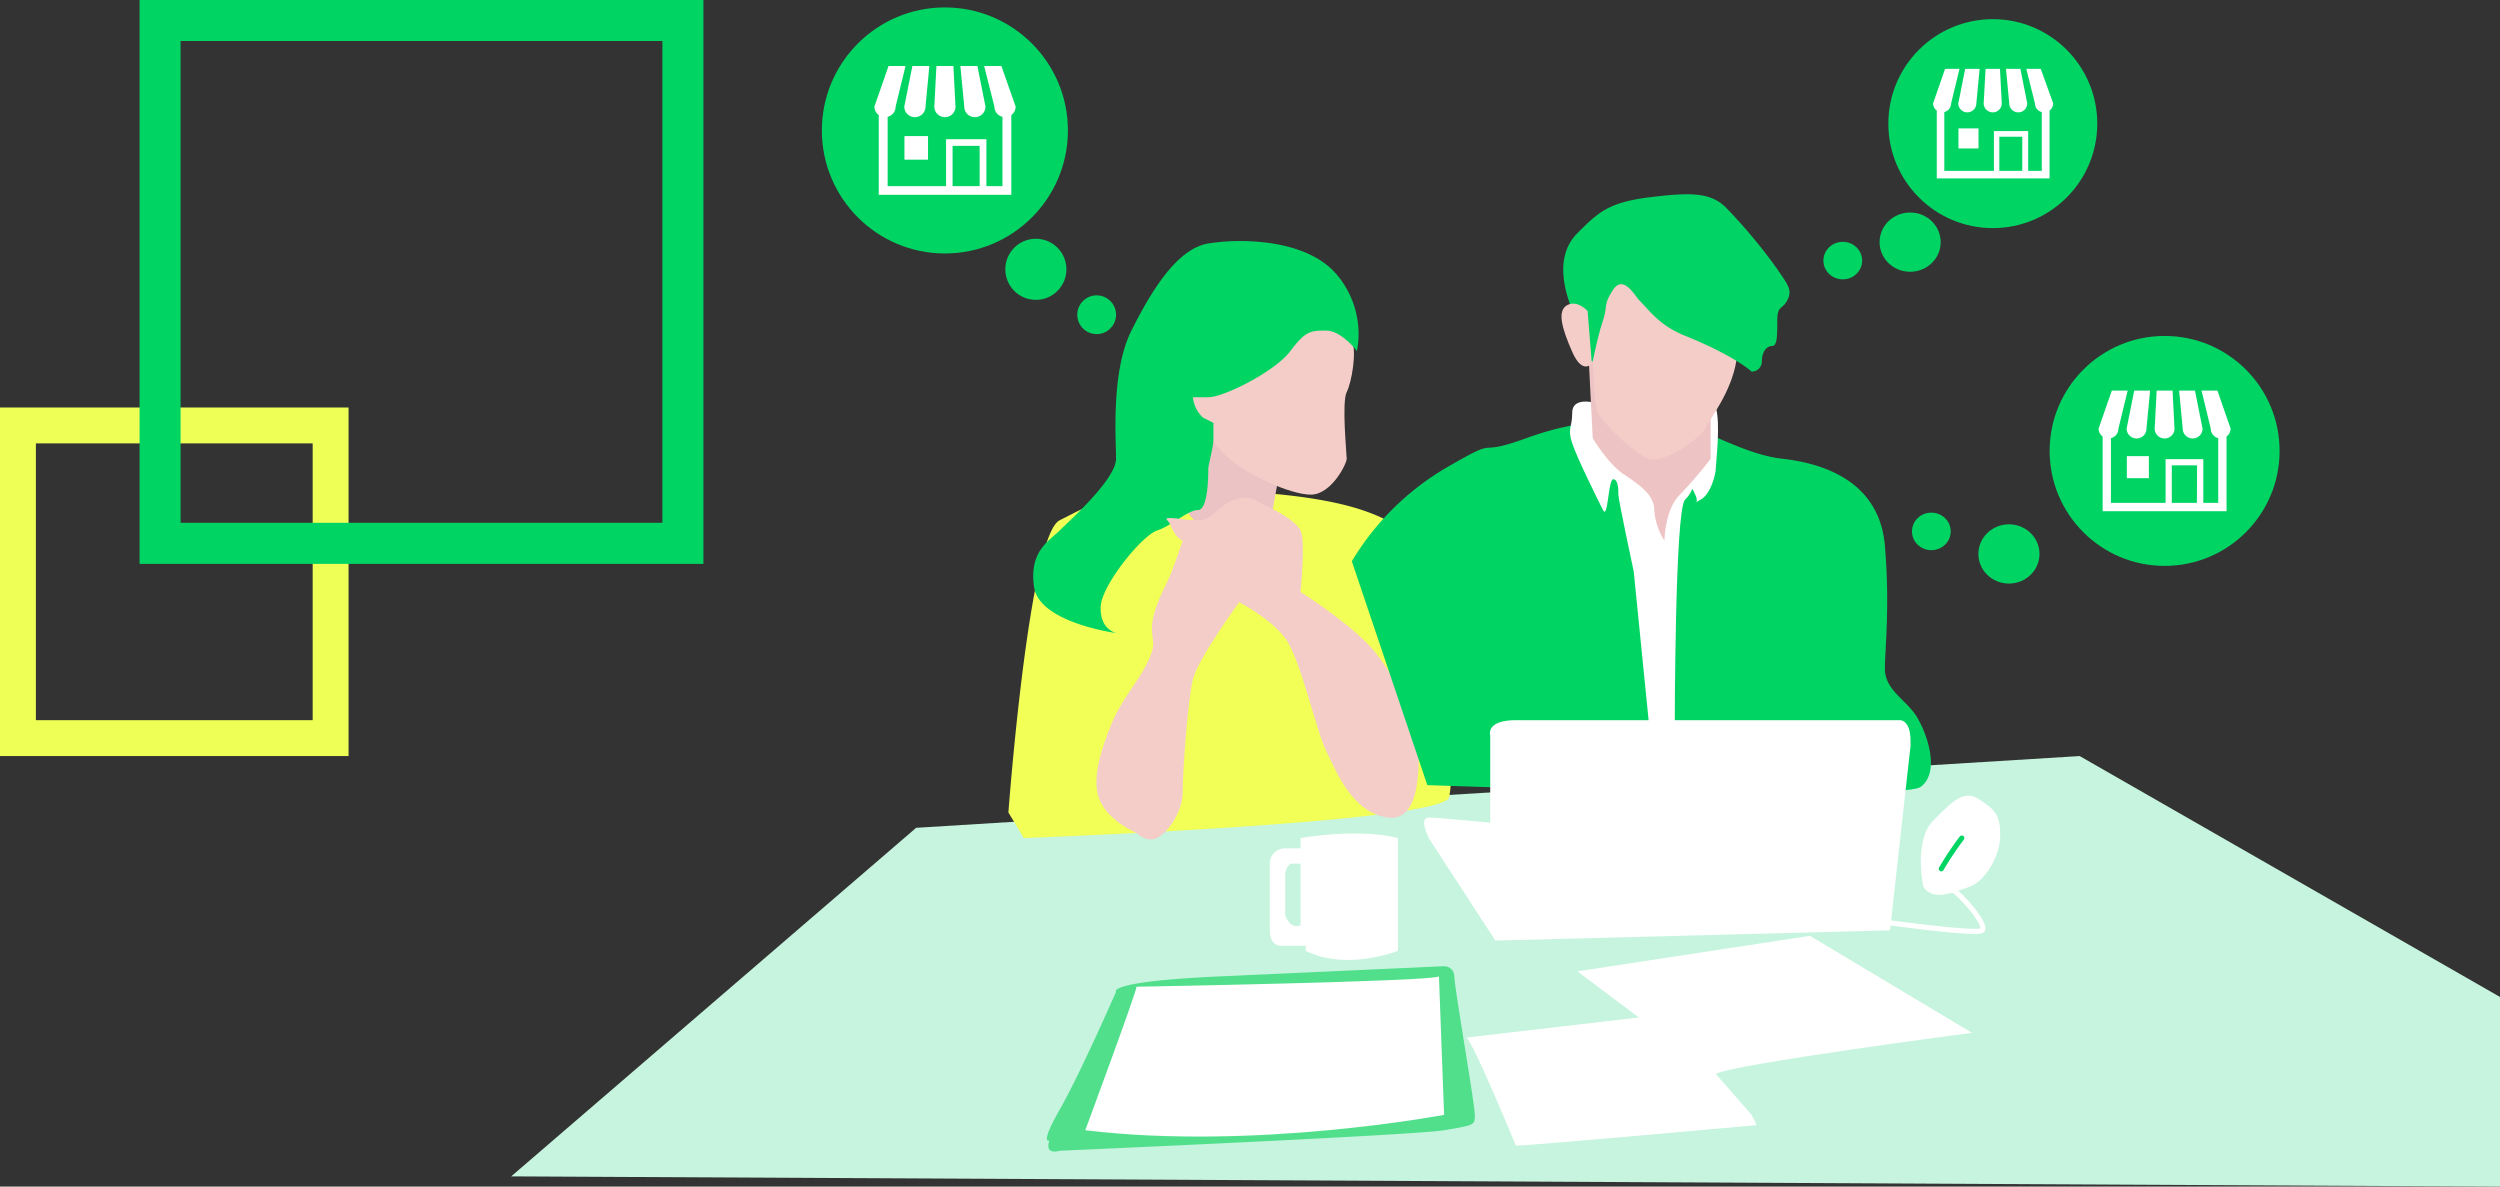 <svg xmlns="http://www.w3.org/2000/svg" viewBox="0 0 487.73 231.5"><rect x="0" y="0" width="487.73" height="231.5" fill="#333333" stroke="none"/><defs><style>.cls-1{fill:#c6f4de;}.cls-2{fill:#f1ff56;}.cls-3{fill:#eeff56;}.cls-4{fill:#00d564;}.cls-5{fill:#fff;}.cls-6{fill:#ecc3c4;}.cls-7{fill:#f4cdc9;}.cls-8{fill:#eec3c4;}.cls-9{fill:#01d464;}.cls-10{fill:#51df8c;}.cls-11,.cls-12{fill:none;}.cls-11{stroke:#fff;stroke-miterlimit:10;}.cls-12{stroke:#00d564;stroke-linecap:round;stroke-linejoin:round;}</style></defs><g id="レイヤー_2" data-name="レイヤー 2"><g id="レイヤー_1-2" data-name="レイヤー 1"><polygon class="cls-1" points="99.73 229.5 178.73 161.5 405.73 147.5 487.73 194.5 487.73 231.5 99.73 229.5"/><path class="cls-2" d="M196.73,158.5s4-54,10-57,11-6,19-6,28,0,40,4,15,11,15,14,3,13-1,20a9.79,9.79,0,0,0,1,7,25.14,25.14,0,0,1,2,15c-1,5-83,8-83,8Z"/><path class="cls-3" d="M61,86.5v54H7v-54H61m7-7H0v68H68v-68Z"/><path class="cls-4" d="M129.23,8v94h-94V8h94m8-8h-110V110h110V0Z"/><circle class="cls-4" cx="184.34" cy="25.45" r="24"/><path class="cls-5" d="M178.49,22.86a2.07,2.07,0,0,0,2.07-2.07l.75-7.92H178l-1.58,7.92A2.07,2.07,0,0,0,178.49,22.86Z"/><path class="cls-5" d="M184.34,22.86a2.07,2.07,0,0,0,2.07-2.07L186,12.87h-3.31l-.41,7.92A2.07,2.07,0,0,0,184.34,22.86Z"/><path class="cls-5" d="M190.19,22.86a2.07,2.07,0,0,0,2.07-2.07l-1.58-7.92h-3.32l.76,7.92A2.07,2.07,0,0,0,190.19,22.86Z"/><path class="cls-5" d="M195.36,12.87H192L194,20.79a2.07,2.07,0,0,0,1.57,2V36.31h-3.13V27.16h-7.87v9.15h-11.4V22.79a2.06,2.06,0,0,0,1.56-2l1.93-7.92h-3.31l-2.76,7.92a2.07,2.07,0,0,0,.85,1.66V38h25.86V22.45a2.06,2.06,0,0,0,.84-1.66Zm-4.24,23.44h-5.28V28.46h5.28Z"/><rect class="cls-5" x="176.45" y="26.55" width="4.6" height="4.6"/><circle class="cls-4" cx="202.09" cy="52.54" r="5.96"/><circle class="cls-4" cx="213.95" cy="61.4" r="3.78"/><path class="cls-6" d="M249.73,91.5l-2,11s-8,6-11,3-6-6-6-8,7-16,7-16Z"/><path class="cls-7" d="M231.73,76.5s3,8,7,12,13,8,17,8,7-6,7-7-1-11,0-13,2-8,1-10-12-6-12-6"/><path class="cls-4" d="M217.73,123.5s-15-2-16-9,3-9,5-11,11-10,11-14-1-17,3-25,9-16,15-17,19-1,25,6a17.9,17.9,0,0,1,4,15s-3-4-6-4-4,0-7,4-13,9-16,9h-3a6.19,6.19,0,0,0,2,4l2,1v3c0,2-1,5-1,6s0,8-2,8-5,3-8,4-11,10.88-11,15C214.73,119.5,214.73,122.5,217.73,123.5Z"/><path class="cls-7" d="M221.73,162.5s2,2,4,1,5-5,5-9,1-18,2-22,9-15,9-15,6,3,9,7,6,18,8,22,5,12,12,13,6-12,6-15-5-14-10-19-13-10-13-10,1-10,0-12-5-4-7-5-3-2-6-1-4,4-7,4-7-1-6,0,1,3,3,4c0,0-2,6-3,8s-3,6-3,9,1,3-1,7-5,7-7,12-4,11-2,15S221.73,162.5,221.73,162.5Z"/><path class="cls-4" d="M263.73,109.5a52.43,52.43,0,0,1,18-18c12-7,5-2,16-6s17.45-3.24,24.73-3.62,16.27,6.62,25.27,7.62,19,5,20,17,0,20,0,24,4,6,6,9,5,11,1,14-96.27-.33-96.27-.33Z"/><path class="cls-5" d="M310.73,78.5s-4-1-4,2-1,3,0,6,5,11,6,13,1-6,2-6,1,2,1,3,3,15,3,15l3,30,5,1s0-43,2-45,1-3,2-1-1,2,1,1,3-5,3-6,1-9,0-12S310.73,78.5,310.73,78.5Z"/><path class="cls-8" d="M309.92,69.5l.81,16s3,5,6,7,6,4,6,7a12.68,12.68,0,0,0,2,6s0-6,3-9a76.84,76.84,0,0,0,6-7v-8Z"/><path class="cls-7" d="M310.73,66.5s0,12,1,14,7,8,10,9,10-4,11-6,5-7,6-13,0-8,0-8l-24-13Z"/><path class="cls-9" d="M309.73,70.5a64.72,64.72,0,0,0-3-10c-2-5-3-11,1-15s6-6,14-7,12-1,15,2a105.92,105.92,0,0,1,10,12c2,3,3,4,2,6s-2,1-2,4,0,5-1,5-2,1-2,3a2,2,0,0,1-2,2s-3.13-3-13-7c-5-2-7-5-9-7-.71-.71-3-5-5-2s-1,3-2,6-2,8-2,8Z"/><path class="cls-7" d="M310.55,70.93s-1.82,2.27-3.82-2.28-3-8-1-9.11,4,1.14,4,1.14"/><path class="cls-5" d="M291.73,183.5l-13-20s-2-4,0-4,12,1,12,1v-17s-1-3,5-3h75s2,0,2,4v1l-4,36Z"/><path class="cls-5" d="M253.73,163.5v2h-3a2.94,2.94,0,0,0-3,3v13c0,3,2,3,2,3h5v1c8,4,18,0,18,0v-22C264.73,161.5,253.73,163.5,253.73,163.5Zm0,6v11s-2,1-3-2v-8a3.1,3.1,0,0,1,1-2h2Z"/><path class="cls-10" d="M204.73,222.5s-2,1,2-6,11-23,11-23-2-2,20-3l44-2a2,2,0,0,1,2,2c0,2,4,25,4,27s0,2-6,3-75,4-75,4S203.73,225.5,204.73,222.5Z"/><path class="cls-5" d="M221.73,192.5s57-1,59-2l1,27s-37,7-70,3C211.73,220.5,221.73,193.5,221.73,192.5Z"/><path class="cls-5" d="M334.73,209.5l7,8,1,2s-44,4-47,4c0,0-8.3-20.17-9.65-21.08l33.65-3.92-12-9,45.37-6.93,31.63,18.93S338.73,207.5,334.73,209.5Z"/><path class="cls-11" d="M364.73,179.5s21,3,22,2-4-7-6-8"/><path class="cls-5" d="M375.23,173s-2-9,2-13,6-6,9-4,4,3,4,7-3,9-6,10S377.23,176,375.23,173Z"/><path class="cls-12" d="M378.73,169.5a61.25,61.25,0,0,1,4-6"/><circle class="cls-4" cx="388.78" cy="24.12" r="20.38"/><path class="cls-5" d="M383.81,21.92a1.76,1.76,0,0,0,1.76-1.76l.64-6.73h-2.82l-1.34,6.73A1.76,1.76,0,0,0,383.81,21.92Z"/><path class="cls-5" d="M388.78,21.92a1.75,1.75,0,0,0,1.75-1.76l-.35-6.73h-2.81L387,20.16A1.76,1.76,0,0,0,388.78,21.92Z"/><path class="cls-5" d="M393.75,21.92a1.75,1.75,0,0,0,1.75-1.76l-1.34-6.73h-2.81l.64,6.73A1.76,1.76,0,0,0,393.75,21.92Z"/><path class="cls-5" d="M398.13,13.43h-2.81L397,20.16a1.75,1.75,0,0,0,1.33,1.7V33.34h-2.65V25.57H389v7.77h-9.68V21.86a1.76,1.76,0,0,0,1.33-1.7l1.63-6.73h-2.81l-2.34,6.73a1.73,1.73,0,0,0,.72,1.41V34.81h22V21.57a1.75,1.75,0,0,0,.71-1.41Zm-3.6,19.91h-4.48V26.67h4.48Z"/><rect class="cls-5" x="382.08" y="25.05" width="3.91" height="3.91"/><circle class="cls-4" cx="422.3" cy="87.97" r="22.43"/><path class="cls-5" d="M416.83,85.54a1.92,1.92,0,0,0,1.93-1.93l.71-7.41h-3.1l-1.48,7.41A1.93,1.93,0,0,0,416.83,85.54Z"/><path class="cls-5" d="M422.3,85.54a1.92,1.92,0,0,0,1.93-1.93l-.38-7.41h-3.1l-.39,7.41A1.93,1.93,0,0,0,422.3,85.54Z"/><path class="cls-5" d="M427.77,85.54a1.92,1.92,0,0,0,1.93-1.93l-1.48-7.41h-3.09l.7,7.41A1.93,1.93,0,0,0,427.77,85.54Z"/><path class="cls-5" d="M432.6,76.2h-3.1l1.8,7.41a1.94,1.94,0,0,0,1.46,1.87V98.11h-2.91V89.57h-7.36v8.54H411.83V85.48a1.93,1.93,0,0,0,1.46-1.87l1.8-7.41H412l-2.58,7.41a1.94,1.94,0,0,0,.79,1.55V99.73h24.17V85.16a1.91,1.91,0,0,0,.79-1.55Zm-4,21.91H423.7V90.78h4.93Z"/><rect class="cls-5" x="414.93" y="88.99" width="4.3" height="4.3"/><ellipse class="cls-4" cx="372.65" cy="47.24" rx="5.96" ry="5.78"/><ellipse class="cls-4" cx="359.51" cy="50.84" rx="3.78" ry="3.66"/><ellipse class="cls-4" cx="391.93" cy="108.07" rx="5.96" ry="5.78"/><ellipse class="cls-4" cx="376.79" cy="103.67" rx="3.78" ry="3.66"/></g></g></svg>